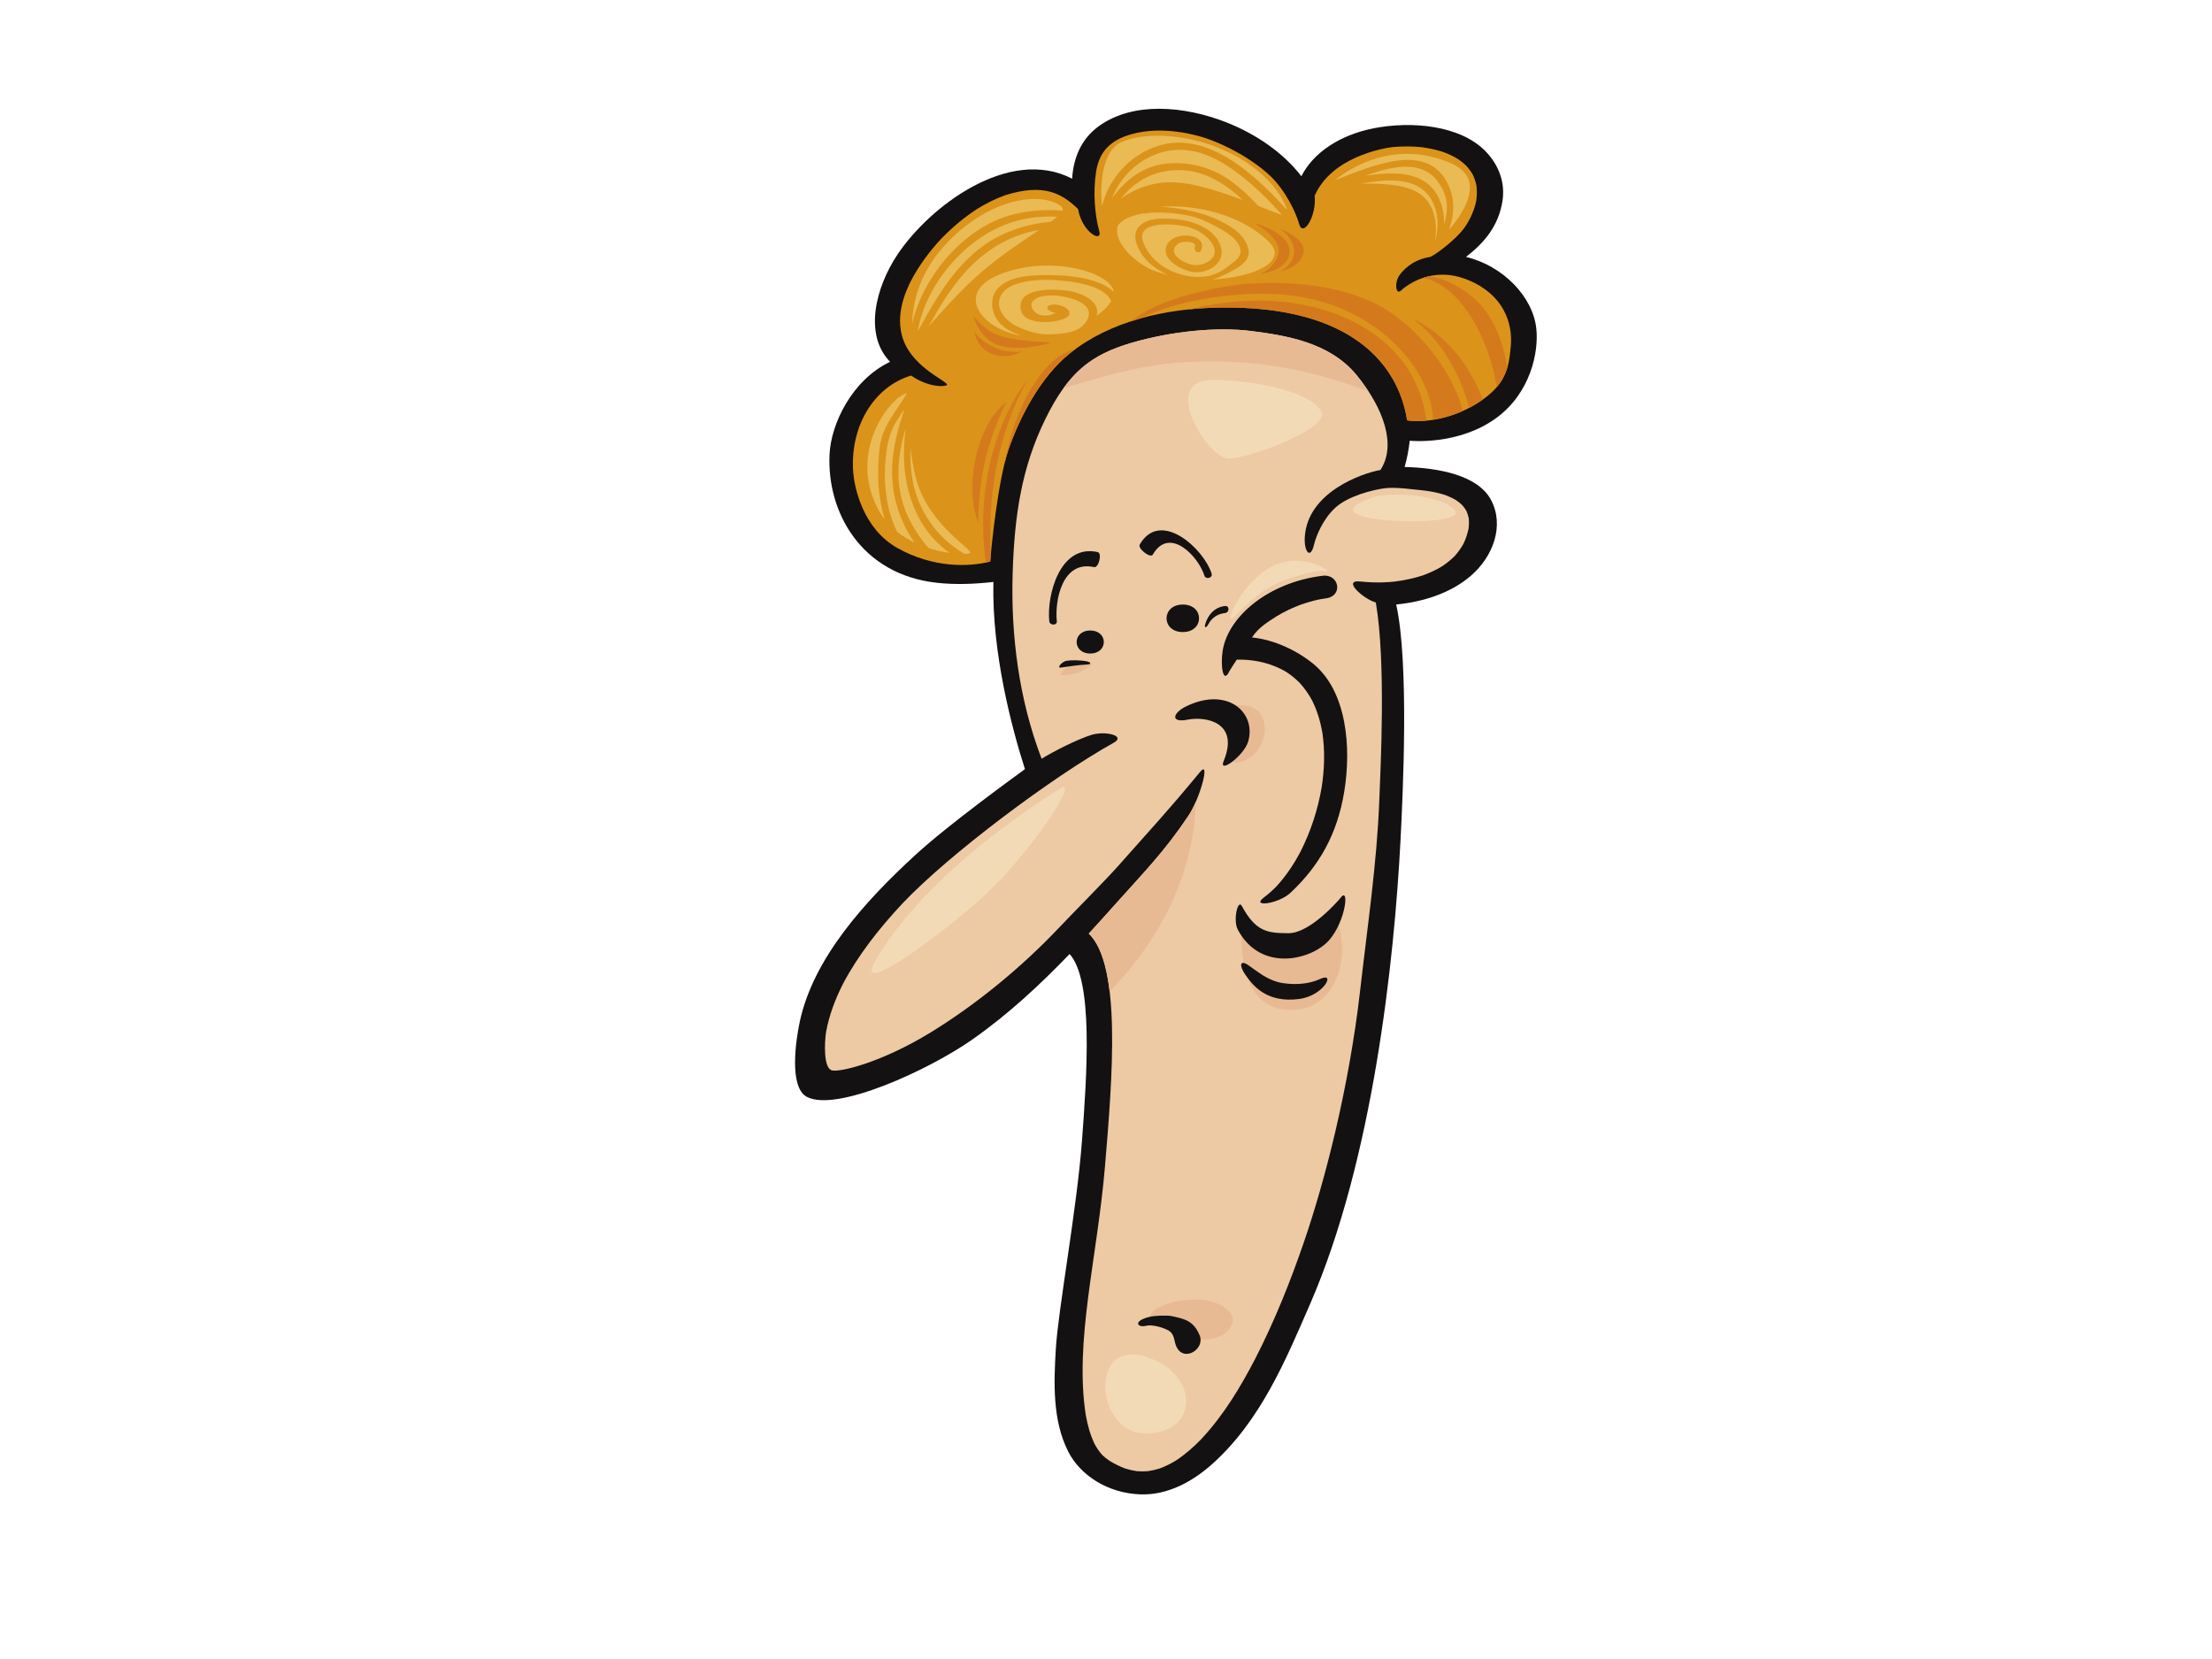 <?xml version="1.0" encoding="utf-8"?>
<!-- Generator: Adobe Illustrator 17.0.0, SVG Export Plug-In . SVG Version: 6.00 Build 0)  -->
<!DOCTYPE svg PUBLIC "-//W3C//DTD SVG 1.1//EN" "http://www.w3.org/Graphics/SVG/1.1/DTD/svg11.dtd">
<svg version="1.1" id="Layer_1" xmlns="http://www.w3.org/2000/svg" xmlns:xlink="http://www.w3.org/1999/xlink" x="0px" y="0px"
	 width="800px" height="600px" viewBox="0 0 800 600" enable-background="new 0 0 800 600" xml:space="preserve">
<g>
	<path fill="#141112" d="M541.246,151.103c12.362-9.114,15.248-23.788,14.403-32.109c-1.196-11.793-12.224-22.901-25.438-26.078
		c6.948-5.393,11.742-11.425,13.154-20.075c1.056-6.515-1.068-12.876-5.992-18.02c-9.192-9.598-26.987-11.093-40.51-8.435
		c-12.329,2.424-21.826,8.789-26.211,17.347c-6.499-8.448-16.327-15.256-27.254-19.536c-7.336-2.876-15.875-4.862-24.187-4.862
		c-7.758,0-15.319,1.731-21.519,6.082c-6.834,4.797-9.496,11.984-9.939,19.208C364.885,52.8,336.134,74.69,324.536,92.128
		c-7.78,11.687-12.262,28.841-2.628,38.726c-13.864,6.614-21.369,22.531-21.894,33.431c-1.017,20.904,11.4,43.547,38.965,46.504
		c6.73,0.721,13.546,0.441,20.294-0.321c-0.59,25.708,6.695,52.931,11.408,67.7c-3.857,2.846-27.562,19.959-39.715,31.123
		c-18.429,16.938-36.767,37.298-41.701,60.148c-1.501,6.976-3.956,23.855,2.574,27.271c10.713,5.604,44.174-9.733,60.046-20.915
		c12.962-9.128,24.334-19.721,34.949-30.769c8.618,9.58,6.309,43.306,4.46,67.791c-1.848,24.486-8.596,60.78-9.444,75.113
		c-0.713,12.036-1.275,25.694,4.484,37.046c4.398,8.671,14.382,15.061,26.066,15.484c10.148,0.369,19.137-4.898,25.714-10.707
		c17.84-15.783,27.025-38.237,35.669-58.067c22.843-52.402,30.488-124.564,32.734-167.81c0.849-16.445,3.159-64.164-1.565-85.249
		c10.122-0.979,19.97-4.301,26.982-10.368c8.178-7.065,12.167-18.179,7.362-27.36c-4.762-9.106-19.194-11.701-31.292-12.007
		c0.901-3.112,1.468-6.286,1.85-9.499C510.044,159.44,527.592,161.166,541.246,151.103z"/>
	<path fill="#DC931A" d="M358.136,203.082c-7.834,2.061-20.759,2.29-33.492-4.832c-12.733-7.122-15.628-22.224-16.036-27.172
		c-1.386-16.728,7.43-31.235,20.901-35.252c3.45,2.474,8.815,4.402,12.531,3.631c3.114-0.647-9.416-4.655-14.411-14.405
		c-4.995-9.749,0.165-20.153,1.987-23.787c2.79-5.229,6.382-10.148,10.585-14.698c3.906-4.077,8.31-7.835,13.283-11.054
		c3.135-1.927,6.475-3.616,10.066-4.916c13.98-4.365,20.508-0.663,26.338,5.002c1.575,8.678,8.856,12.248,7.695,8.062
		c-1.634-5.883-2.332-14.159-1.167-21.567c1.167-7.407,5.347-11.431,12.637-13.518c11.381-3.256,23.761,0.205,27.81,1.669
		c11.085,4.006,20.457,10.663,24.61,15.553c5.363,6.317,7.817,13.145,8.395,15.249c1.364,4.942,6.357-2.787,5.596-10.239
		c6.063-13.943,24.607-17.168,27.982-17.588c3.468-0.333,6.963-0.351,10.433-0.024c2.74,0.347,5.416,0.914,8,1.741
		c1.851,0.679,3.606,1.491,5.247,2.466c1.227,0.824,2.35,1.728,3.359,2.731c0.849,0.963,1.584,1.983,2.196,3.064
		c0.599,1.282,1.028,2.601,1.299,3.957c0.224,1.824,0.176,3.643-0.071,5.464c-0.473,2.428-1.87,6.568-4.581,10.152
		c-2.712,3.583-8.887,8.525-12.013,10.155c-5.081,0.709-8.735,3.391-11.004,6.357c-2.193,2.866-1.475,7.524,0.34,5.829
		c1.815-1.696,11.083-9.206,24.142-3.913c13.064,5.29,16.344,15.708,15.614,23.957c-0.735,8.25-1.87,14.183-12.077,20.649
		c-10.21,6.464-20.874,6.994-25.424,6.206c-3.133-20.032-19.934-41.474-67.596-40.781c-19.935,0.289-39.828,4.95-54.341,16.531
		c-11.063,8.829-18.512,24.036-22.228,34.833C361.023,173.391,358.546,197.296,358.136,203.082z"/>
	<path fill="#D47A1D" d="M515.13,147.696c-3.818-16.616-15.661-27.802-31.352-33.894c-17.456-6.776-36.278-6.142-54.322-1.883
		c-0.066,0.014-0.124,0.038-0.189,0.053c3.983-0.437,8.009-0.685,12.041-0.743c47.663-0.693,64.463,20.749,67.596,40.781
		c1.639,0.284,4.096,0.384,7.02,0.108C515.706,150.635,515.465,149.158,515.13,147.696z"/>
	<path fill="#D47A1D" d="M516.695,99.923c-0.675,0.158-1.323,0.342-1.943,0.545c13.52,2.978,22.155,20.744,25.21,32.962
		c0.54,2.155,0.994,4.336,1.365,6.532c1.913-2.238,3.057-4.517,3.775-6.955c-0.162-1.069-0.354-2.13-0.578-3.179
		c-1.687-7.926-4.895-15.933-10.964-21.555C529.947,104.926,522.958,100.514,516.695,99.923z"/>
	<path fill="#D47A1D" d="M372.594,141.104c-4.567,7.685-7.34,16.705-9.112,25.439c-0.085,0.416-0.138,0.836-0.218,1.254
		c0.467-1.926,0.956-3.7,1.475-5.203c3.716-10.797,11.165-26.004,22.228-34.833c0.635-0.506,1.294-0.977,1.949-1.456
		C381.771,127.688,376.042,135.3,372.594,141.104z"/>
	<path fill="#D47A1D" d="M358.309,200.981c-0.684-13.947,0.453-27.989,4.233-41.376c1.735-6.144,4.71-14.947,9.21-22.324
		c-7.387,9.105-11.891,21.703-14.07,31.978c-2.486,11.722-2.657,23.032-1.158,34.204c0.558-0.119,1.099-0.245,1.613-0.381
		C358.174,202.545,358.235,201.806,358.309,200.981z"/>
	<path fill="#D47A1D" d="M499.438,110.851c-12.017-6.74-29.998-9.427-47.125-8.308c-10.275,0.671-25.718,4.165-35.105,8.58
		c-3.088,1.452-5.835,3.266-8.49,5.191c1.244-0.41,2.5-0.799,3.77-1.155c6.569-3.133,13.48-5.291,20.728-6.628
		c18.721-3.452,38.034-3.895,55.508,4.686c14.301,7.021,28.474,21.297,29.611,38.578c3.254-0.509,6.929-1.491,10.699-3.172
		C524.866,132.643,511.46,117.592,499.438,110.851z"/>
	<path fill="#D47A1D" d="M510.913,115.229c10.252,7.758,16.984,19.478,20.436,32.275c0.994-0.519,1.986-1.072,2.981-1.7
		c0.697-0.444,1.346-0.884,1.965-1.323C531.458,132.092,523.596,121.484,510.913,115.229z"/>
	<path fill="#EDCAA4" d="M515.082,177.403c2.581,0.32,5.119,0.83,7.548,1.613c1.396,0.521,2.733,1.137,3.98,1.871
		c0.826,0.563,1.587,1.179,2.279,1.852c0.549,0.635,1.03,1.308,1.442,2.013c0.378,0.841,0.656,1.704,0.847,2.587
		c0.143,1.271,0.112,2.547-0.052,3.815c-0.366,1.891-0.996,3.741-1.85,5.523c-0.873,1.563-1.925,3.04-3.166,4.424
		c-1.378,1.373-2.912,2.614-4.596,3.732c-2.174,1.307-4.52,2.391-6.984,3.289c-3.242,1.045-6.615,1.765-10.06,2.199
		c-1.689,0.163-5.776,0.677-12.614-0.02c-6.499-0.664,1.135,6.296,5.73,7.596c3.754,21.815,1.67,60.592,1.251,71.682
		c-0.854,22.533-4.332,45.897-6.891,68.35c-4.094,35.945-12.971,69.722-20.258,90.977c-4.951,14.458-10.672,28.789-17.787,42.636
		c-5.248,10.067-11.232,20.102-19.36,28.844c-2.762,2.862-5.791,5.56-9.265,7.843c-1.805,1.1-3.725,2.068-5.776,2.837
		c-1.412,0.446-2.867,0.787-4.361,1.004c-1.324,0.107-2.654,0.106-3.98,0c-1.439-0.208-2.837-0.532-4.197-0.958
		c-1.998-0.743-3.869-1.685-5.633-2.755c-1.006-0.672-1.927-1.395-2.759-2.206c-1.049-1.202-1.92-2.494-2.658-3.838
		c-1.633-3.363-2.575-6.918-3.215-10.495c-4.188-26.697,4.143-56.961,6.915-89.761c2.771-32.801,6.005-72.995-5.84-84.412
		c3.132-3.402,6.215-6.825,9.263-10.243c10.59-11.878,17.981-19.224,26.781-32.379c4.285-6.405,8-20.419,4.246-15.884
		c-12.815,15.483-17.365,20.129-29.526,33.898c-4.582,5.188-17.027,17.697-21.803,22.764
		c-12.927,13.639-29.108,27.121-46.004,37.502c-17.641,10.839-32.892,14.597-35.889,13.798c-2.999-0.8-2.693-9.835-2.08-13.867
		c1.085-5.988,3.271-11.797,6.1-17.384c5.497-10.431,13.076-20.056,21.49-29.066c16.943-17.89,54.19-45.773,76.471-58.183
		c4.465-2.488-3.001-4.403-8.142-2.802c-5.141,1.601-13.873,6.062-17.968,8.618c-8.257-21.593-11.143-44.729-10.471-67.04
		c0.646-21.418,3.367-38.442,11.709-55.583c8.34-17.142,16.645-23.501,31.24-27.787c14.595-4.285,31.272-5.845,43.364-4.285
		c12.094,1.558,28.284,3.936,38.119,15.992c9.836,12.058,14.422,25.303,8.585,34.263c-6.672,1.168-26.395,8.028-27.362,24.276
		c-0.319,5.363,2.051,8.109,3.296,2.884c0.799-3.35,3.294-9.473,7.826-13.592c4.531-4.119,13.414-6.437,18.121-7.002
		C505.227,176.144,510.984,177.018,515.082,177.403z"/>
	<path fill="#E8BA94" d="M424.533,131.304c15.173-1.314,30.545-0.461,45.441,2.787c8.538,1.862,16.871,4.384,24.968,7.475
		c-1.282-1.965-2.702-3.922-4.272-5.849c-9.835-12.057-26.025-14.434-38.119-15.992c-12.092-1.559-28.769,0-43.364,4.285
		c-10.75,3.157-18.084,7.455-24.536,16.342C397.784,136.573,410.79,132.496,424.533,131.304z"/>
	<path fill="#E8BA94" d="M403.032,327.403c-3.048,3.418-6.131,6.841-9.263,10.243c4.151,4,6.444,11.54,7.561,21.049
		c18.03-18.734,30.537-42.306,31.135-68.7c-0.811,1.857-1.715,3.629-2.652,5.029C421.013,308.179,413.623,315.525,403.032,327.403z"
		/>
	<path fill="#E8BA94" d="M383.557,244.176c4.023,0.213,8.774-1.193,11.555-4.181C390.953,239.934,384.701,239.91,383.557,244.176z"
		/>
	<path fill="#E8BA94" d="M457.434,263.663c-0.156-8.913-7.638-9.731-14.333-7.822c1.918,0.369,3.632,1.141,4.884,2.596
		c4.875,5.672,2.087,12.331-2.074,17.36C452.162,276.264,457.542,269.954,457.434,263.663z"/>
	<path fill="#E8BA94" d="M434.666,470.096c-4.391-0.264-8.994,0.101-13.128,1.715c-1.796,0.7-4.479,1.74-5.379,3.629
		c-1.349,2.831,5.649,1.747,7.133,1.747c1.54,0,1.616,2.215,0.263,2.489c3.121,2.741,5.72,5.089,10.447,4.924
		c3.278-0.114,8.059-0.753,10.295-3.53C449.808,474.216,439.474,470.386,434.666,470.096z"/>
	<path fill="#E8BA94" d="M449.068,334.978c-0.666,11.453,1.316,28.188,14.829,30.05c17.669,2.437,24.408-15.836,20.344-30.24
		C472.219,339.921,459.719,344.331,449.068,334.978z"/>
	<path fill="#141112" d="M394.295,228.039c-6.552,0-6.552,8.312,0,8.312C400.849,236.351,400.849,228.039,394.295,228.039z"/>
	<path fill="#141112" d="M427.783,218.645c-7.844,0-7.844,9.949,0,9.949C435.62,228.594,435.62,218.645,427.783,218.645z"/>
	<path fill="#141112" d="M461.687,222.895c2.803-1.702,5.809-3.139,8.999-4.302c3.328-1.088,5.428-1.735,8.97-2.212
		c6.129-0.827,4.764-8.902-1.35-8.145c-19.793,2.453-34.039,14.821-36.081,26.901c-0.912,5.404,0.075,12.592,2.382,7.63
		c0.199-0.423,2.661-4.152,2.683-4.191c9.906-0.259,16.319,3.485,18.066,4.536c1.75,1.166,3.333,2.481,4.754,3.917
		c1.769,1.955,3.227,4.075,4.433,6.297c1.842,3.717,3.002,7.63,3.702,11.594c0.986,6.588,0.764,13.268-0.251,19.846
		c-1.355,7.902-3.846,15.695-7.568,23.08c-2.35,4.47-5.175,8.8-8.751,12.693c-1.404,1.441-2.915,2.805-4.578,4.051
		c-4.85,3.624,5.257,2.386,9.628-1.707c10.416-9.755,16.909-21.191,19.433-36.535c2.631-15.995,0.967-36.408-11.272-46.338
		c-5.863-4.757-14.062-8.667-22.082-9.467C455.155,226.871,458.746,224.822,461.687,222.895z"/>
	<path fill="#141112" d="M480.677,340.048c6.125-6.994,7.438-19.854,4.084-15.259c-0.472,0.648-10.889,12.717-18.716,12.717
		c-7.827,0-11.91-0.636-16.907-9.822c-1.477-2.714-3.253,5.218-1.469,8.55C456.105,351.986,474.552,347.043,480.677,340.048z"/>
	<path fill="#141112" d="M477.464,354.047c-3.221,1.503-7.915,2.364-13.526,1.503c-5.611-0.86-9.654-4.632-12.631-6.587
		c-2.978-1.954-3.148,0.373-0.897,3.577c2.577,3.669,7.511,10.406,19.646,8.728C478.752,360.066,483.274,351.333,477.464,354.047z"
		/>
	<path fill="#141112" d="M423.717,475.976c-1.65-0.353-6.157-0.162-7.968,0.278c-6.268,1.526-4.283,4.001-1.394,3.256
		c2.073-0.534,5.776,0.373,8.066,1.583c2.292,1.21,2.148,3.481,2.789,5.303c2.391,6.791,10.788,1.644,8.664-3.443
		C431.674,477.675,428.498,476.999,423.717,475.976z"/>
	<path fill="#141112" d="M429.496,260.281c6.604-1.3,18.855,0.925,13.07,14.914c-2.069,5.006,7.354-1.876,8.848-6.995
		c3.062-10.491-7.486-20.029-22.457-12.717C424.094,257.859,423.174,261.526,429.496,260.281z"/>
	<path fill="#141112" d="M396.991,199.669c-13.685-3.057-18.473,15.634-17.505,24.996c0.169,1.616,2.891,1.633,2.723,0
		c-0.772-7.46,1.96-22.123,13.454-19.558C397.37,205.489,398.697,200.05,396.991,199.669z"/>
	<path fill="#141112" d="M438.197,207.476c-2.769-8.981-18.54-23.464-25.997-10.534c-0.833,1.444,3.886,5.095,4.718,3.651
		c6.056-10.502,16.544,0.715,18.655,7.559C436.059,209.725,438.685,209.056,438.197,207.476z"/>
	<path fill="#141112" d="M443.005,219.179c-3.87,0.436-6.194,3.36-7.102,6.523c-0.455,1.581,0.36,1.463,1.155,0
		c1.176-2.165,3.135-3.662,5.947-3.978C444.724,221.53,444.744,218.983,443.005,219.179z"/>
	<path fill="#141112" d="M392.802,239.125c-1.928-0.328-5.087-0.454-7.02-0.153c-1.728,0.268-3.78,2.736-2.064,2.467
		c1.933-0.3,6.524-1.001,9.407-1.106C394.878,240.268,394.618,239.434,392.802,239.125z"/>
	<path fill="#EABA54" d="M329.318,161.881c-0.326,7.772,0.677,15.462,4.545,22.842c3.618,6.897,8.8,12.036,14.99,15.625
		c0.863-0.026,1.489-0.108,1.805-0.227c2.504-0.939-14.709-9.39-19.403-27.227C330.226,168.982,329.649,165.287,329.318,161.881z"/>
	<path fill="#EABA54" d="M327.521,154.897c-3.064,10.487-4.125,21.231,0.82,31.815c1.971,4.219,4.499,8.12,7.508,11.514
		c2.697,0.862,5.303,1.42,7.567,1.741c-4.498-3.266-8.329-7.443-11.071-12.669C326.731,176.591,326.26,165.847,327.521,154.897z"/>
	<path fill="#EABA54" d="M318.154,161.875c0.925-7.944,6.1-13.157,9.864-19.662c-0.068,0.003-0.127-0.009-0.205,0.014
		c-6.573,1.972-21.569,22.207-9.701,42.872c0.569,0.987,1.211,1.895,1.887,2.763C317.404,179.279,317.103,170.904,318.154,161.875z"
		/>
	<path fill="#EABA54" d="M326.867,189.541c-6.7-14.339-4.548-27.707,0.293-41.575c-0.939,1.309-1.88,2.622-2.739,4.012
		c-2.744,4.433-3.606,8.598-4.097,13.719c-0.77,8.029-0.126,16.049,2.796,23.64c0.4,1.037,0.891,2.006,1.346,3.001
		c1.98,1.562,4.12,2.855,6.309,3.893C329.281,194.134,327.967,191.899,326.867,189.541z"/>
	<path fill="#EABA54" d="M367.515,77.292c5.709-1.244,11.271-1.555,16.653-1.082c0.272-0.628,0.213-1.163-0.339-1.578
		c-7.51-5.633-25.662-2.815-40.682,12.518c-11.129,11.362-13.07,22.955-13.263,29.934C334.111,98.923,349.822,81.148,367.515,77.292
		z"/>
	<path fill="#EABA54" d="M362.725,87.595c-12.936,6.929-20.093,18.252-26.884,30.432c4.678-5.168,11.769-13.399,19.824-20.238
		c6.965-5.912,14.563-10.809,20.191-14.627C371.33,83.937,366.907,85.356,362.725,87.595z"/>
	<path fill="#EABA54" d="M365.088,83.72c4.925-1.948,9.934-3.073,14.957-3.503c0.879-0.653,1.656-1.264,2.287-1.826
		c-4.63-0.257-9.358,0.122-14.143,1.352c-17.473,4.49-33.187,21.952-36.309,40.186C340.014,105.151,348.506,90.282,365.088,83.72z"
		/>
	<path fill="#EABA54" d="M422.072,51.963c9.573-1.763,19.465,2.881,26.92,8.508c5.962,4.5,11.417,9.775,16.435,15.501
		c-0.985-3.978-6.23-12.815-18.385-19.49c-15.959-8.762-33.797-8.762-41.621-5.006c-7.821,3.754-7.407,18.442-6.884,23.151
		C401.214,63.37,410.617,54.071,422.072,51.963z"/>
	<path fill="#EABA54" d="M422.738,59.086c8.188-0.572,16.187,1.734,22.804,6.645c3.472,2.577,6.589,5.522,9.447,8.706
		c3.762,1.468,6.85,2.71,8.638,3.29c-3.329-3.811-6.847-7.413-10.588-10.697c-7.046-6.185-16.05-12.68-25.853-12.841
		c-11.196-0.186-21.037,7.32-25.032,17.494C407.181,64.857,413.793,59.713,422.738,59.086z"/>
	<path fill="#EABA54" d="M427.33,61.536c-9.465-0.287-16.5,3.567-22.012,10.296c4.636-3.185,11.849-6.939,22.321-5.649
		c6.559,0.807,14.768,3.525,21.857,6.161C443.447,66.683,435.878,61.796,427.33,61.536z"/>
	<path fill="#EABA54" d="M524.176,67.727c2.115,5.102,1.644,10.356-0.136,15.44c5.971-7.002,13.254-18.785,0.607-24.182
		c-20.043-8.556-35.888,1.413-41.862,6.184C496.207,60.096,516.986,50.359,524.176,67.727z"/>
	<path fill="#EABA54" d="M520.837,72.739c1.073,2.709,1.496,5.529,1.458,8.368c1.213-3.896,1.463-7.79-0.021-11.382
		c-5.236-12.639-17.344-10.238-28.561-6.141C504.312,61.926,516.448,61.626,520.837,72.739z"/>
	<path fill="#EABA54" d="M518.869,87.907c1.158-4.09,1.506-8.28,0.338-12.129c-3.749-12.368-16.565-11.235-27.358-9.327
		c7.189-0.243,15.957,0.203,20.909,3.175C520.787,74.443,519.431,84.956,518.869,87.907z"/>
	<path fill="#EABA54" d="M442.841,83.642c-3.782-2.19-7.956-4.495-12.215-5.499c-6.574-1.548-21.782-2.9-26.38,3.517
		c-1.486,5.016,3.949,11.542,11.363,15.515c2.235,0.94,4.521,1.703,6.835,2.262c-3.435-1.564-6.565-3.657-8.731-6.436
		c-2.342-3.005-4.911-8.27-1.352-11.502c2.809-2.552,7.101-2.608,11.559-2.356c7.956,0.448,16.42,3.965,17.8,10.899
		c1.088,5.464-5.04,8.786-9.7,8.392c-3.616-0.306-10.859-3.629-10.427-8.229c0.678-7.236,15.753-6.288,12.777,0.402
		c-0.666,1.495-2.857,0.201-2.196-1.284c0.969-2.18-4.667-2.355-6.193-1.114c-4.431,3.601,2.55,7.003,4.938,7.508
		c4.586,0.972,11.01-2.609,7.313-7.897c-2.122-3.035-5.453-4.931-9.007-5.835c-4.114-1.047-18.926-2.576-15.695,5.809
		c2.824,7.324,10.741,11.998,19.095,12.352c7.823,0.331,11.471-3.959,13.656-5.488C452.231,90.493,445.559,85.215,442.841,83.642z"
		/>
	<path fill="#EABA54" d="M458.62,87.149c-10.641-10.014-25.66-12.438-34.424-12.518c-1.808-0.015-3.443,0.044-4.979,0.144
		c7.623,0.265,15.598,2.235,19.781,4.08c5.136,2.262,11.581,5.667,12.579,11.722c0.653,3.951-3.952,6.271-6.663,7.765
		c-2.172,1.199-4.319,2.093-6.45,2.763C453.2,100.266,466.623,94.683,458.62,87.149z"/>
	<path fill="#EABA54" d="M359.285,112.805c-2.306-8.038,4.327-11.902,11.314-12.861c6.628-0.909,25.758-1.148,32.145,5.622
		c-0.054-0.526-0.175-1.038-0.453-1.518c-3.442-5.946-19.025-9.785-32.321-7.197c-27.92,5.434-16.759,21.91-0.691,24.541
		C364.792,119.883,360.565,117.269,359.285,112.805z"/>
	<path fill="#EABA54" d="M380.073,101.232c-4.569-0.191-13.711,0.357-17.077,4.212c-4.314,4.942,0.338,10.591,5.064,12.718
		c2.994,1.348,7.027,2.989,12.146,2.752c5.119-0.236,9.855-0.767,12.355-4.2c5.471-7.508-8.001-9.8-11.473-9.86
		c-3.471-0.061-6.001,0.41-7.53,1.998c-1.528,1.589,0.353,4.825,3.236,5.178c2.882,0.352,3.748-0.454,5.048-0.813
		c-3.518-0.658-3.68-2.435-2.107-2.885c2.815-0.809,8.297,1.227,6.826,3.757c-1.471,2.53-16.684,4.682-17.461-2.531
		c-0.821-7.63,11.7-7.071,16.6-6.472c5.056,0.615,12.418,3.631,10.912,9.126c2.38-1.703,4.226-3.523,5.258-5.288
		C399.279,102.561,385.512,101.46,380.073,101.232z"/>
	<path fill="#D47A1D" d="M363.922,145.485c0,0-5.328,10.344-7.836,21.941c-2.507,11.598-2.194,21.629-2.194,21.629
		s-4.388-8.777-0.939-23.823C356.399,150.187,363.922,145.485,363.922,145.485z"/>
	<path fill="#D47A1D" d="M453.567,80.601c0,0,10.344,5.644,8.776,11.285c-1.567,5.642-6.896,7.21-6.896,7.21
		s10.343-0.941,10.971-7.837C467.045,84.363,453.567,80.601,453.567,80.601z"/>
	<path fill="#D47A1D" d="M462.971,98.155c0,0,5.015-2.193,5.015-7.209c0-5.016-5.015-8.15-5.015-8.15s9.718,3.447,8.463,8.775
		C470.179,96.901,462.971,98.155,462.971,98.155z"/>
	<path fill="#D47A1D" d="M352.01,114.14c0,0,4.389,6.27,11.285,7.838c6.896,1.568,16.927,1.88,16.927,1.88
		s-10.032,3.448-18.182,1.254C353.892,122.917,352.01,114.14,352.01,114.14z"/>
	<path fill="#D47A1D" d="M352.324,119.469c0,0,0.942,3.134,6.896,5.955c5.955,2.822,10.344,1.567,10.344,1.567
		s-5.016,3.449-10.971,0.941C352.639,125.423,352.324,119.469,352.324,119.469z"/>
	<path fill="#F3DAB7" d="M316.351,347.919c4.277-7.699,13-19.668,28.002-33.338c15.003-13.668,31.006-24.336,39.006-29.336
		c8.001-5.001-11.669,25.336-30.337,41.337C334.353,342.584,309.683,359.922,316.351,347.919z"/>
	<path fill="#F3DAB7" d="M496.607,179.841c5.307-1.795,24.791-1.428,29.656,4.943C531.125,191.154,468.6,189.315,496.607,179.841z"
		/>
	<path fill="#F3DAB7" d="M418.761,492.462c14.995,7.496,13.593,26.36-4.943,25.948C395.283,517.998,393.225,479.694,418.761,492.462
		z"/>
	<path fill="#F3DAB7" d="M446.357,223.088c3.707-3.707,10.298-10.708,18.947-13.592c8.65-2.884,11.945-3.296,14.416-2.884
		c2.47,0.413-9.473-7.826-20.594-1.235C448.005,211.967,442.239,227.205,446.357,223.088z"/>
	<path fill="#F3DAB7" d="M438.943,137.417c21.84,0.444,38.307,6.59,39.13,12.356c0.823,5.765-26.36,16.062-33.775,16.062
		C436.883,165.835,418.761,137.005,438.943,137.417z"/>
</g>
</svg>
